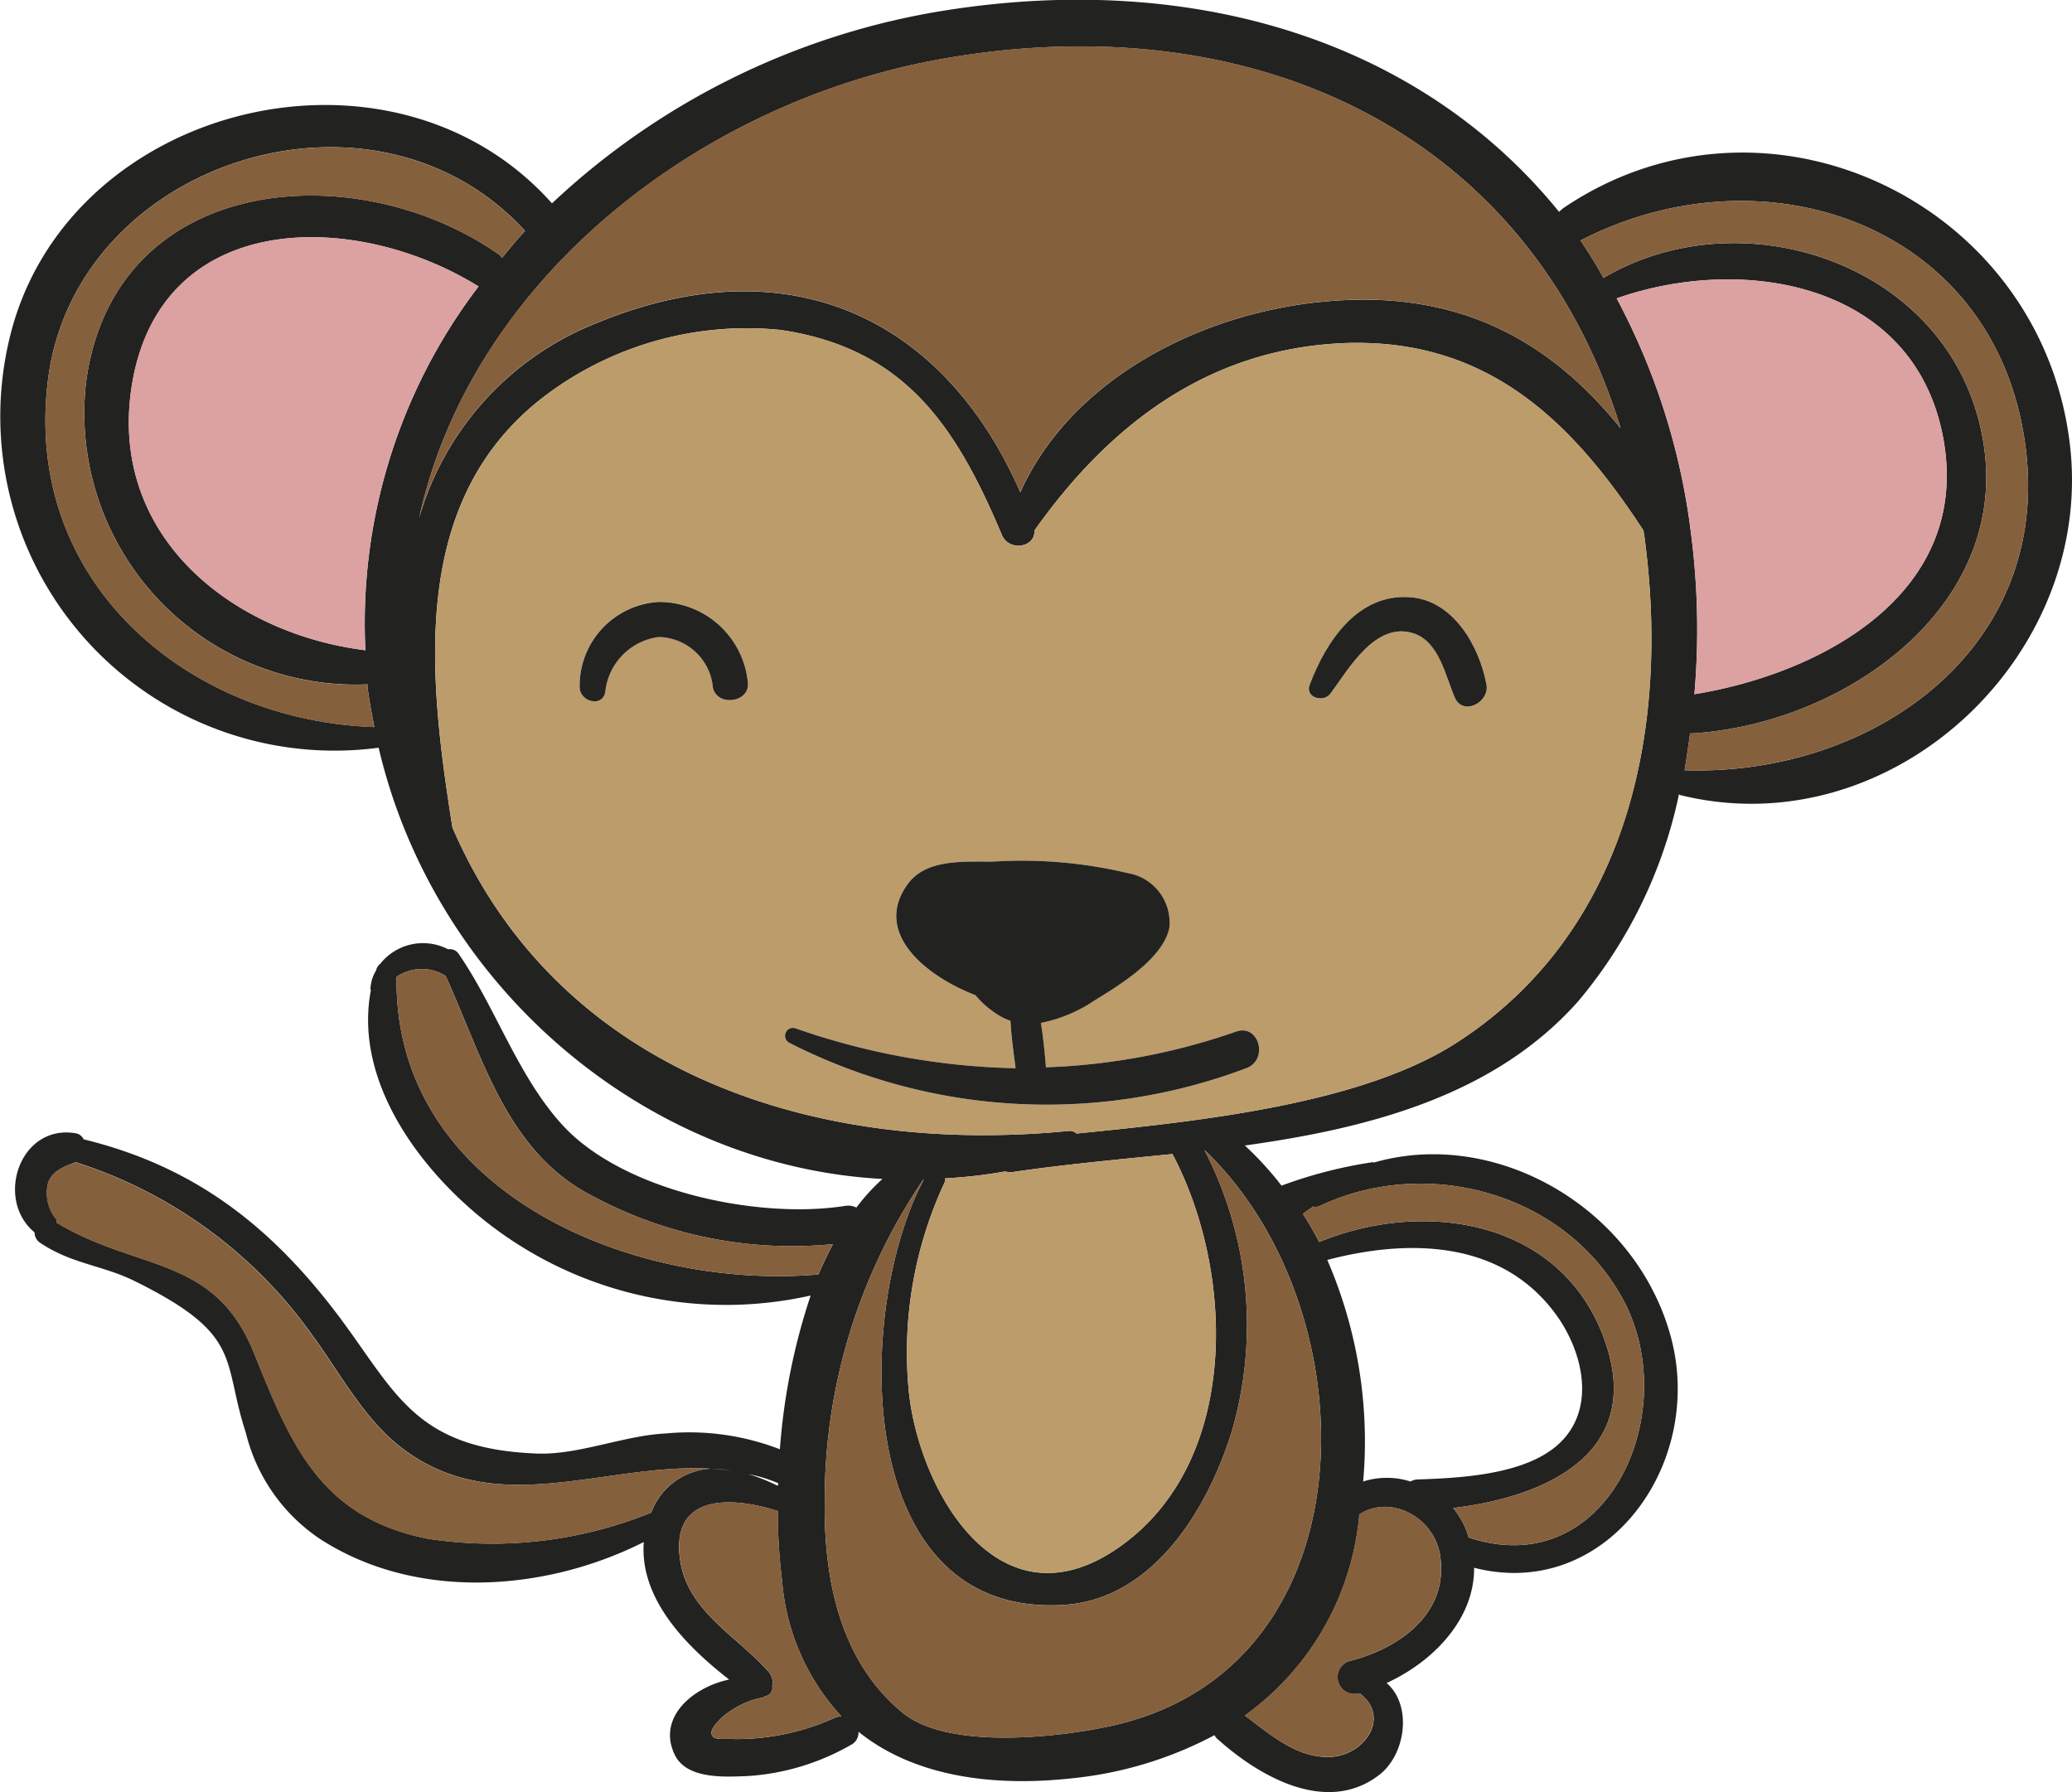 <svg xmlns="http://www.w3.org/2000/svg" width="100" height="86.485" viewBox="0 0 100 86.485">
  <defs>
    <style>
      .cls-1 {
        fill: #222221;
      }

      .cls-2 {
        fill: #85603c;
      }

      .cls-3 {
        fill: #dca1a1;
      }

      .cls-4 {
        fill: #bc9c6a;
      }
    </style>
  </defs>
  <g id="Group_36" data-name="Group 36" transform="translate(-244.539 -187.975)">
    <path id="Path_357" data-name="Path 357" class="cls-1" d="M344.406,209.175c1.4,10.344-8.509,19.718-18.792,17.165l-.041-.041a22.818,22.818,0,0,1-4.863,9.993c-4.018,4.532-10.015,6.12-16.092,6.964a15.7,15.7,0,0,1,1.771,1.937,21.916,21.916,0,0,1,4.411-1.134c.021,0,.021.021.041.021,5.851-1.689,12.507,2.122,14.278,8.2,1.835,6.243-3.028,13-9.436,11.353.021,2.453-1.937,4.514-4.224,5.563,1.235,1.052.947,3.421-.351,4.431-2.535,1.956-5.789.082-7.788-1.711a.522.522,0,0,1-.164-.205,18.631,18.631,0,0,1-6.862,2.081c-4.1.452-7.768-.185-10.323-2.245a.661.661,0,0,1-.372.639,11.457,11.457,0,0,1-4.986,1.5c-1.07.041-2.925.164-3.5-1.011-.885-1.792.844-3.277,2.617-3.647-2.122-1.648-4.327-3.916-4.121-6.636-4.781,2.412-11,2.843-15.618-.144a8.632,8.632,0,0,1-3.587-5.13c-1.153-3.523-.1-4.7-5.274-7.275-1.627-.824-3.092-.844-4.657-1.894a.611.611,0,0,1-.267-.5c-1.937-1.607-.7-5.253,2-4.781a.52.52,0,0,1,.37.29c5.4,1.317,9.107,4.244,12.4,8.653,2.679,3.606,3.647,6.285,9.459,6.51,2.017.082,4.183-.865,6.223-.968a12.129,12.129,0,0,1,5.52.762,30.38,30.38,0,0,1,1.485-7.419,18.7,18.7,0,0,1-15.125-3.151c-3.5-2.556-6.965-7.047-6.1-11.581,0-.021-.021-.041-.021-.062a1.862,1.862,0,0,1,.267-.885c.021-.041.021-.082.043-.123a.527.527,0,0,1,.164-.208,2.633,2.633,0,0,1,3.275-.7.515.515,0,0,1,.5.207c1.814,2.636,2.843,5.872,4.986,8.24,2.928,3.236,9.5,4.6,13.682,3.936a.9.9,0,0,1,.536.082,10.017,10.017,0,0,1,1.257-1.381c-11.458-.618-21.615-9.292-24.314-20.811a16.13,16.13,0,0,1-17.783-19.883c2.782-11.209,18.422-15.063,26.149-6.387a35.908,35.908,0,0,1,18.874-9.294c12.2-1.956,23.1,1.524,29.732,9.705a2.092,2.092,0,0,1,.208-.185C329.695,191.453,342.861,197.635,344.406,209.175ZM325.84,225.144c8.922.308,17.7-5.728,16.464-15.556-1.36-10.736-12.528-14.588-21.43-10.036a.076.076,0,0,1-.062.021,20.426,20.426,0,0,1,1.114,1.814c6.531-3.854,16.051-.865,18.091,6.8,2.307,8.612-6.243,14.753-13.867,15.184a.072.072,0,0,1-.041-.021C326.025,223.948,325.943,224.566,325.84,225.144Zm.475-3.667c6.2-1.011,13.372-4.9,12.012-12.343-1.381-7.542-9.685-8.9-15.764-6.759a32.4,32.4,0,0,1,3.587,11.334A36.144,36.144,0,0,1,326.315,221.476Zm-11.5,16.834c8.366-5.378,10.323-15.268,9.087-24.437,0-.1-.041-.187-.041-.29-3.482-5.335-7.6-9.354-14.568-9.046-6.49.31-11.229,3.957-14.835,9.046.062.805-1.216,1.031-1.566.207-2.184-5.173-4.637-9-10.673-9.892a16.175,16.175,0,0,0-11.065,2.948c-6.944,4.986-5.956,13.639-4.781,21.058,5.027,11.663,17.224,15.866,29.732,14.65a.5.5,0,0,1,.392.123C302.476,242.08,310.223,241.256,314.816,238.31Zm.6,23.86c6.759,2.245,10.385-6.141,7.439-11.517-2.8-5.132-9.479-6.923-14.63-4.472a.553.553,0,0,1-.31.021c-.164.123-.329.226-.493.351a14.844,14.844,0,0,1,.783,1.36c4.945-2.04,11.414-1.155,13.639,4.368,2.268,5.666-2.513,7.912-7.17,8.468a3.932,3.932,0,0,1,.536.844A2.787,2.787,0,0,1,315.414,262.17Zm4-4.224c2.328-1.689,1.565-4.822.082-6.718-2.638-3.419-7.047-3.462-10.9-2.451a22.039,22.039,0,0,1,1.732,10.693,3.776,3.776,0,0,1,2.287,0,.711.711,0,0,1,.372-.1C314.9,259.307,317.744,259.163,319.412,257.947Zm-9.726,10.18c2.245-.557,4.616-2.143,4.388-4.781a2.808,2.808,0,0,0-2.286-2.617,2.3,2.3,0,0,0-1.648.329,4.932,4.932,0,0,1-.062.577,13.364,13.364,0,0,1-5.461,9.13c1.194.885,2.43,2,4,2,1.711.021,3.092-1.894,1.547-3.069h-.041A.812.812,0,0,1,309.687,268.126Zm-1.36-65.585c6.49-.659,10.962,1.812,14.424,6.1-4.285-14.011-17.329-20.419-32.392-17.884-11.909,1.976-23.057,10.632-25.592,22.21a14.413,14.413,0,0,1,8.45-9.354c9.354-3.916,16.875-.308,20.563,8.119C296.253,206.249,302.476,203.116,308.327,202.541ZM302.681,243.5a18.38,18.38,0,0,1,1.3,13.58c-1.155,3.708-3.772,8.076-8.1,8.345-10.282.639-10.1-14.239-6.759-20.524H289.1a27.507,27.507,0,0,0-4.758,15.579c-.041,3.667.721,7.665,3.77,10.157,2.2,1.814,7.727,1.175,10.282.577,12.446-2.925,12.3-20.008,4.347-27.673-.021-.021-.021-.041-.041-.041Zm-4.472,19.369c6.182-3.955,6-13.311,2.948-19.141a.076.076,0,0,1-.02-.062c-2.658.267-5.3.514-7.686.865a1.32,1.32,0,0,1-.413-.021,23.4,23.4,0,0,1-2.884.329.3.3,0,0,1-.021.187,19.426,19.426,0,0,0-1.752,9.89C288.773,259.594,292.5,266.5,298.208,262.871Zm-13.372,8a.838.838,0,0,1,.31-.064,10.915,10.915,0,0,1-2.864-6.552,27.1,27.1,0,0,1-.208-3.359c-2.266-.721-5.233-.844-4.7,2.453.411,2.451,2.8,3.626,4.286,5.337a.774.774,0,0,1,.144.657.4.4,0,0,1-.267.475c-.043.021-.084.021-.125.041a.251.251,0,0,1-.185.062,4.21,4.21,0,0,0-1.835.929c-.288.288-.721.7-.411.968.164.123.7.062.906.082A11.393,11.393,0,0,0,284.836,270.867Zm-.8-21.389c.226-.516.454-.988.7-1.463a20.34,20.34,0,0,1-12.238-2.679c-3.649-2.266-4.76-6.572-6.451-10.262a2.144,2.144,0,0,0-2.369.041C263.532,245.542,275.111,250.261,284.033,249.478Zm-1.958,10.2c0-.043.021-.084.021-.125a6.955,6.955,0,0,0-1.5-.452,3.33,3.33,0,0,0-.762-.146c-5.276-.783-10.775,2.474-15.577-.865-2.04-1.4-3.215-3.729-4.637-5.666a22.286,22.286,0,0,0-11.435-8.366c-.516.205-1.093.392-1.319.97a2.01,2.01,0,0,0,.39,1.791.453.453,0,0,1,.021.164c3.916,2.35,7.6,1.568,9.5,6.243,1.794,4.431,3.174,7.955,8.386,9a20.381,20.381,0,0,0,10.8-1.257,3.263,3.263,0,0,1,3.873-2.02,4.985,4.985,0,0,1,.762.146A8.995,8.995,0,0,1,282.075,259.678Zm-13.311-59.262c.372-.452.721-.885,1.113-1.3-7.3-7.975-21.635-3.38-23.016,7.108-1.278,9.808,6.716,16.526,15.741,16.834-.123-.639-.247-1.278-.329-1.917V221a13.1,13.1,0,0,1-13.58-14.609c1.36-10.054,13-11,19.946-6.12A.9.9,0,0,1,268.765,200.417Zm-6.593,18.938a26.8,26.8,0,0,1,5.461-17.557c-6.038-3.749-15.558-3.749-16.774,5.05C249.891,213.976,255.846,218.571,262.172,219.354Z" transform="translate(0 0)"/>
    <path id="Path_358" data-name="Path 358" class="cls-2" d="M303.157,204.611c1.237,9.828-7.542,15.864-16.464,15.556.1-.577.185-1.2.269-1.794a.072.072,0,0,0,.041.021c7.624-.431,16.174-6.572,13.867-15.184-2.04-7.665-11.56-10.654-18.091-6.8a20.426,20.426,0,0,0-1.114-1.814.076.076,0,0,0,.062-.021C290.629,190.023,301.8,193.875,303.157,204.611Z" transform="translate(39.147 4.976)"/>
    <path id="Path_359" data-name="Path 359" class="cls-3" d="M298.282,202.214c1.36,7.439-5.81,11.332-12.012,12.343a36.144,36.144,0,0,0-.164-7.768,32.4,32.4,0,0,0-3.587-11.334C288.6,193.312,296.9,194.672,298.282,202.214Z" transform="translate(40.046 6.92)"/>
    <path id="Path_360" data-name="Path 360" class="cls-4" d="M313.125,205.764c1.237,9.169-.721,19.059-9.087,24.437-4.594,2.946-12.341,3.77-18.317,4.368a.5.5,0,0,0-.392-.123c-12.507,1.216-24.7-2.987-29.732-14.65-1.175-7.418-2.163-16.072,4.781-21.058a16.175,16.175,0,0,1,11.065-2.948c6.036.888,8.489,4.719,10.673,9.892.349.824,1.627.6,1.566-.207,3.605-5.089,8.345-8.735,14.835-9.046,6.965-.308,11.086,3.71,14.568,9.046C313.084,205.577,313.125,205.661,313.125,205.764Zm-9.148,7.768c.392.906,1.691.226,1.524-.639-.349-1.855-1.607-4.06-3.688-4.2-2.533-.185-4.06,2.143-4.842,4.224-.247.618.68.885,1.011.413.865-1.175,2.184-3.523,4.037-2.884C303.235,210.873,303.524,212.5,303.976,213.532ZM293.9,231.417c1.091-.392.639-2.145-.475-1.773a31,31,0,0,1-9.189,1.73c-.062-.719-.123-1.422-.247-2.141a7.079,7.079,0,0,0,2.574-1.072c1.2-.742,3.3-2,3.626-3.5a2.42,2.42,0,0,0-2-2.658,22.032,22.032,0,0,0-6.471-.557c-1.339.021-3.234-.164-4.142,1.072-1.73,2.348.846,4.45,3.256,5.376a4.548,4.548,0,0,0,1.3,1.072,3.157,3.157,0,0,0,.39.164c.041.762.146,1.526.249,2.289a34.194,34.194,0,0,1-10.654-1.937.383.383,0,0,0-.288.7A27.3,27.3,0,0,0,293.9,231.417Zm-25.736-18.381c.185.949,1.791.742,1.689-.226a4.3,4.3,0,0,0-4.306-3.9,4.052,4.052,0,0,0-3.811,4.162c.062.659,1.091.929,1.235.185a2.981,2.981,0,0,1,2.576-2.656A2.675,2.675,0,0,1,268.166,213.037Z" transform="translate(10.779 8.109)"/>
    <path id="Path_361" data-name="Path 361" class="cls-2" d="M290.58,221.336c2.946,5.376-.68,13.763-7.439,11.517a2.789,2.789,0,0,0-.205-.577,3.932,3.932,0,0,0-.536-.844c4.657-.557,9.438-2.8,7.17-8.468-2.225-5.522-8.694-6.408-13.639-4.368a14.844,14.844,0,0,0-.783-1.36c.164-.125.329-.228.493-.351a.553.553,0,0,0,.31-.021C281.1,214.413,287.778,216.2,290.58,221.336Z" transform="translate(32.274 29.317)"/>
    <path id="Path_362" data-name="Path 362" class="cls-1" d="M283.858,206.214c.166.865-1.132,1.545-1.524.639-.452-1.031-.742-2.658-1.958-3.09-1.853-.639-3.172,1.709-4.037,2.884-.331.473-1.257.205-1.011-.413.783-2.081,2.309-4.409,4.842-4.224C282.252,202.154,283.509,204.358,283.858,206.214Z" transform="translate(32.421 14.788)"/>
    <path id="Path_363" data-name="Path 363" class="cls-2" d="M283.239,226.022c.228,2.638-2.143,4.224-4.388,4.781a.812.812,0,0,0,.433,1.565h.041c1.545,1.175.164,3.09-1.547,3.069-1.565,0-2.8-1.111-4-2a13.364,13.364,0,0,0,5.461-9.13,4.93,4.93,0,0,0,.062-.577,2.3,2.3,0,0,1,1.648-.329A2.808,2.808,0,0,1,283.239,226.022Z" transform="translate(30.835 37.323)"/>
    <path id="Path_364" data-name="Path 364" class="cls-2" d="M312.369,207.49c-3.462-4.285-7.934-6.757-14.424-6.1-5.851.575-12.074,3.708-14.547,9.189-3.688-8.427-11.209-12.035-20.563-8.119a14.413,14.413,0,0,0-8.45,9.354c2.535-11.579,13.682-20.234,25.592-22.21C295.04,187.071,308.083,193.479,312.369,207.49Z" transform="translate(10.382 1.148)"/>
    <path id="Path_365" data-name="Path 365" class="cls-1" d="M284.763,216.419c1.113-.372,1.565,1.381.475,1.773a27.3,27.3,0,0,1-22.069-1.237.383.383,0,0,1,.288-.7,34.194,34.194,0,0,0,10.654,1.937c-.1-.762-.208-1.526-.249-2.289a3.157,3.157,0,0,1-.39-.164,4.548,4.548,0,0,1-1.3-1.072c-2.41-.927-4.986-3.028-3.256-5.376.908-1.237,2.8-1.052,4.142-1.072a22.032,22.032,0,0,1,6.471.557,2.42,2.42,0,0,1,2,2.658c-.329,1.5-2.43,2.761-3.626,3.5a7.079,7.079,0,0,1-2.574,1.072c.123.719.185,1.422.247,2.141A31,31,0,0,0,284.763,216.419Z" transform="translate(19.443 21.335)"/>
    <path id="Path_366" data-name="Path 366" class="cls-2" d="M283.551,228.583a18.38,18.38,0,0,0-1.3-13.58h.021c.021,0,.021.021.041.041,7.953,7.665,8.1,24.748-4.347,27.673-2.556.6-8.078,1.237-10.282-.577-3.049-2.492-3.811-6.49-3.77-10.157a27.507,27.507,0,0,1,4.758-15.579h.021c-3.336,6.284-3.523,21.163,6.759,20.524C279.779,236.659,282.4,232.291,283.551,228.583Z" transform="translate(20.428 28.499)"/>
    <path id="Path_367" data-name="Path 367" class="cls-4" d="M278.689,215.146c3.049,5.83,3.234,15.186-2.948,19.141-5.707,3.626-9.436-3.277-9.828-7.953a19.426,19.426,0,0,1,1.752-9.89.3.3,0,0,0,.021-.187,23.4,23.4,0,0,0,2.884-.329,1.32,1.32,0,0,0,.413.021c2.389-.351,5.027-.6,7.686-.865A.076.076,0,0,0,278.689,215.146Z" transform="translate(22.468 28.584)"/>
    <path id="Path_368" data-name="Path 368" class="cls-2" d="M268.324,233.593a.838.838,0,0,0-.31.064,11.393,11.393,0,0,1-4.945,1.029c-.205-.021-.742.041-.906-.082-.31-.267.123-.68.411-.968a4.21,4.21,0,0,1,1.835-.929.251.251,0,0,0,.185-.062c.041-.021.082-.021.125-.041a.4.4,0,0,0,.267-.475.774.774,0,0,0-.144-.657c-1.483-1.711-3.875-2.886-4.286-5.337-.536-3.3,2.43-3.174,4.7-2.453a27.1,27.1,0,0,0,.208,3.359A10.915,10.915,0,0,0,268.324,233.593Z" transform="translate(16.822 37.21)"/>
    <path id="Path_369" data-name="Path 369" class="cls-2" d="M274.912,224.013c-.247.475-.475.947-.7,1.463-8.922.783-20.5-3.936-20.357-14.362a2.144,2.144,0,0,1,2.369-.041c1.691,3.69,2.8,8,6.451,10.262A20.34,20.34,0,0,0,274.912,224.013Z" transform="translate(9.821 24.002)"/>
    <path id="Path_370" data-name="Path 370" class="cls-1" d="M266.279,206.011c.1.968-1.5,1.175-1.689.226a2.675,2.675,0,0,0-2.617-2.43,2.981,2.981,0,0,0-2.576,2.656c-.144.744-1.173.475-1.235-.185a4.052,4.052,0,0,1,3.811-4.162A4.3,4.3,0,0,1,266.279,206.011Z" transform="translate(14.354 14.909)"/>
    <path id="Path_371" data-name="Path 371" class="cls-2" d="M278.681,230.171a3.263,3.263,0,0,0-3.873,2.02,20.381,20.381,0,0,1-10.8,1.257c-5.212-1.05-6.593-4.573-8.386-9-1.9-4.676-5.584-3.893-9.5-6.243a.453.453,0,0,0-.021-.164,2.01,2.01,0,0,1-.39-1.791c.226-.577.8-.764,1.319-.97a22.286,22.286,0,0,1,11.435,8.366c1.422,1.937,2.6,4.265,4.637,5.666C267.905,232.644,273.4,229.388,278.681,230.171Z" transform="translate(1.149 28.785)"/>
    <path id="Path_372" data-name="Path 372" class="cls-2" d="M268.755,195.474c-.392.411-.742.844-1.113,1.3a.9.9,0,0,0-.123-.144c-6.944-4.883-18.586-3.934-19.946,6.12a13.1,13.1,0,0,0,13.58,14.609v.144c.082.639.206,1.278.329,1.917-9.025-.308-17.019-7.026-15.741-16.834C247.12,192.094,261.46,187.5,268.755,195.474Z" transform="translate(1.123 3.646)"/>
    <path id="Path_373" data-name="Path 373" class="cls-3" d="M264.443,195.923a26.8,26.8,0,0,0-5.461,17.557c-6.326-.783-12.281-5.378-11.314-12.507C248.884,192.174,258.4,192.174,264.443,195.923Z" transform="translate(3.19 5.874)"/>
  </g>
</svg>
